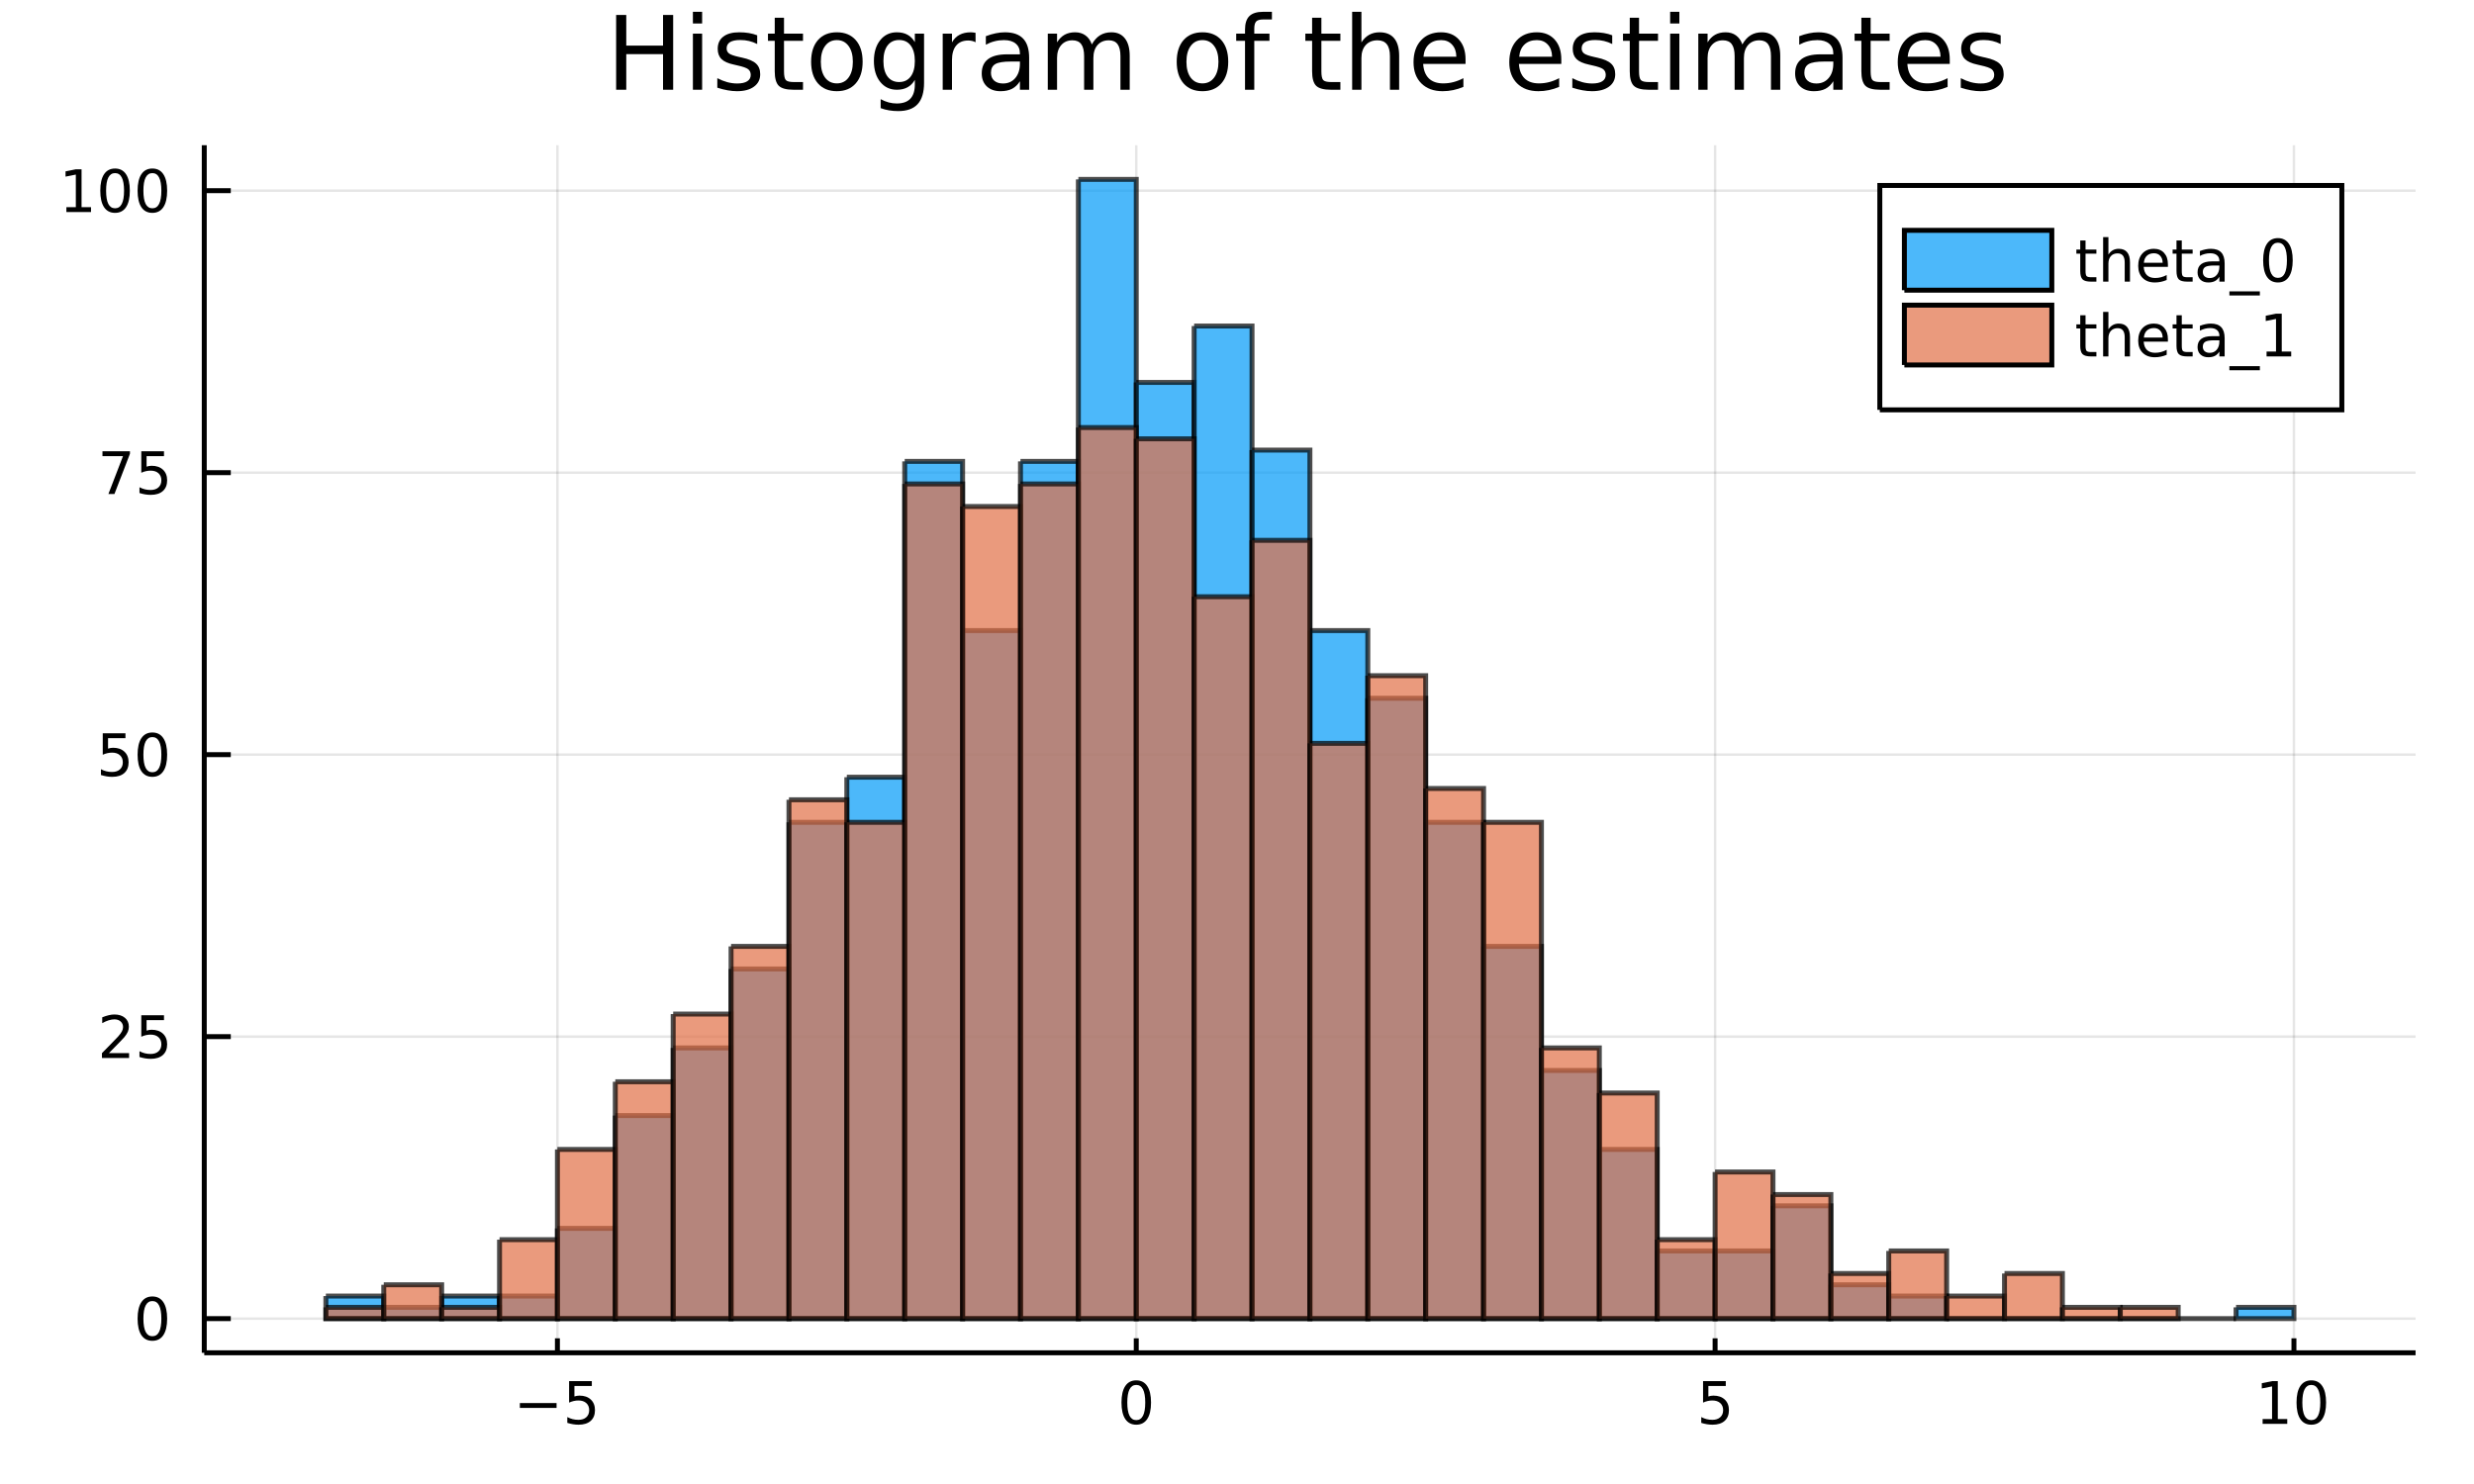 <?xml version="1.0" encoding="utf-8"?>
<svg xmlns="http://www.w3.org/2000/svg" xmlns:xlink="http://www.w3.org/1999/xlink" width="500" height="300" viewBox="0 0 2000 1200">
<rect x="0" y="0" width="2000" height="1200" fill="#333333" stroke="none"/>
<defs>
  <clipPath id="clip140">
    <rect x="0" y="0" width="2000" height="1200"/>
  </clipPath>
</defs>
<path clip-path="url(#clip140)" d="
M0 1200 L2000 1200 L2000 0 L0 0  Z
  " fill="#ffffff" fill-rule="evenodd" fill-opacity="1"/>
<defs>
  <clipPath id="clip141">
    <rect x="400" y="0" width="1401" height="1200"/>
  </clipPath>
</defs>
<path clip-path="url(#clip140)" d="
M165.121 1093.9 L1952.76 1093.9 L1952.76 117.424 L165.121 117.424  Z
  " fill="#ffffff" fill-rule="evenodd" fill-opacity="1"/>
<defs>
  <clipPath id="clip142">
    <rect x="165" y="117" width="1789" height="977"/>
  </clipPath>
</defs>
<polyline clip-path="url(#clip142)" style="stroke:#000000; stroke-width:2; stroke-opacity:0.1; fill:none" points="
  450.62,1093.9 450.62,117.424 
  "/>
<polyline clip-path="url(#clip142)" style="stroke:#000000; stroke-width:2; stroke-opacity:0.1; fill:none" points="
  918.557,1093.9 918.557,117.424 
  "/>
<polyline clip-path="url(#clip142)" style="stroke:#000000; stroke-width:2; stroke-opacity:0.1; fill:none" points="
  1386.5,1093.9 1386.5,117.424 
  "/>
<polyline clip-path="url(#clip142)" style="stroke:#000000; stroke-width:2; stroke-opacity:0.1; fill:none" points="
  1854.43,1093.9 1854.43,117.424 
  "/>
<polyline clip-path="url(#clip140)" style="stroke:#000000; stroke-width:4; stroke-opacity:1; fill:none" points="
  165.121,1093.9 1952.76,1093.9 
  "/>
<polyline clip-path="url(#clip140)" style="stroke:#000000; stroke-width:4; stroke-opacity:1; fill:none" points="
  450.62,1093.9 450.62,1082.19 
  "/>
<polyline clip-path="url(#clip140)" style="stroke:#000000; stroke-width:4; stroke-opacity:1; fill:none" points="
  918.557,1093.9 918.557,1082.19 
  "/>
<polyline clip-path="url(#clip140)" style="stroke:#000000; stroke-width:4; stroke-opacity:1; fill:none" points="
  1386.5,1093.9 1386.5,1082.19 
  "/>
<polyline clip-path="url(#clip140)" style="stroke:#000000; stroke-width:4; stroke-opacity:1; fill:none" points="
  1854.43,1093.9 1854.43,1082.19 
  "/>
<path clip-path="url(#clip140)" d="M 0 0 M420.261 1134.55 L449.937 1134.55 L449.937 1138.48 L420.261 1138.48 L420.261 1134.55 Z" fill="#000000" fill-rule="evenodd" fill-opacity="1" /><path clip-path="url(#clip140)" d="M 0 0 M460.075 1116.82 L478.432 1116.82 L478.432 1120.75 L464.358 1120.75 L464.358 1129.22 Q465.376 1128.88 466.395 1128.71 Q467.413 1128.53 468.432 1128.53 Q474.219 1128.53 477.599 1131.7 Q480.978 1134.87 480.978 1140.29 Q480.978 1145.87 477.506 1148.97 Q474.034 1152.05 467.714 1152.05 Q465.538 1152.05 463.27 1151.68 Q461.025 1151.31 458.617 1150.57 L458.617 1145.87 Q460.7 1147 462.923 1147.56 Q465.145 1148.11 467.622 1148.11 Q471.626 1148.11 473.964 1146.01 Q476.302 1143.9 476.302 1140.29 Q476.302 1136.68 473.964 1134.57 Q471.626 1132.46 467.622 1132.46 Q465.747 1132.46 463.872 1132.88 Q462.02 1133.3 460.075 1134.18 L460.075 1116.82 Z" fill="#000000" fill-rule="evenodd" fill-opacity="1" /><path clip-path="url(#clip140)" d="M 0 0 M918.557 1119.89 Q914.946 1119.89 913.117 1123.46 Q911.312 1127 911.312 1134.13 Q911.312 1141.24 913.117 1144.8 Q914.946 1148.34 918.557 1148.34 Q922.192 1148.34 923.997 1144.8 Q925.826 1141.24 925.826 1134.13 Q925.826 1127 923.997 1123.46 Q922.192 1119.89 918.557 1119.89 M918.557 1116.19 Q924.367 1116.19 927.423 1120.8 Q930.502 1125.38 930.502 1134.13 Q930.502 1142.86 927.423 1147.46 Q924.367 1152.05 918.557 1152.05 Q912.747 1152.05 909.668 1147.46 Q906.613 1142.86 906.613 1134.13 Q906.613 1125.38 909.668 1120.8 Q912.747 1116.19 918.557 1116.19 Z" fill="#000000" fill-rule="evenodd" fill-opacity="1" /><path clip-path="url(#clip140)" d="M 0 0 M1376.77 1116.82 L1395.13 1116.82 L1395.13 1120.75 L1381.06 1120.75 L1381.06 1129.22 Q1382.07 1128.88 1383.09 1128.71 Q1384.11 1128.53 1385.13 1128.53 Q1390.92 1128.53 1394.3 1131.7 Q1397.68 1134.87 1397.68 1140.29 Q1397.68 1145.87 1394.2 1148.97 Q1390.73 1152.05 1384.41 1152.05 Q1382.24 1152.05 1379.97 1151.68 Q1377.72 1151.31 1375.31 1150.57 L1375.31 1145.87 Q1377.4 1147 1379.62 1147.56 Q1381.84 1148.11 1384.32 1148.11 Q1388.32 1148.11 1390.66 1146.01 Q1393 1143.9 1393 1140.29 Q1393 1136.68 1390.66 1134.57 Q1388.32 1132.46 1384.32 1132.46 Q1382.44 1132.46 1380.57 1132.88 Q1378.72 1133.3 1376.77 1134.18 L1376.77 1116.82 Z" fill="#000000" fill-rule="evenodd" fill-opacity="1" /><path clip-path="url(#clip140)" d="M 0 0 M1829.12 1147.44 L1836.76 1147.44 L1836.76 1121.08 L1828.45 1122.74 L1828.45 1118.48 L1836.71 1116.82 L1841.39 1116.82 L1841.39 1147.44 L1849.03 1147.44 L1849.03 1151.38 L1829.12 1151.38 L1829.12 1147.44 Z" fill="#000000" fill-rule="evenodd" fill-opacity="1" /><path clip-path="url(#clip140)" d="M 0 0 M1868.47 1119.89 Q1864.86 1119.89 1863.03 1123.46 Q1861.23 1127 1861.23 1134.13 Q1861.23 1141.24 1863.03 1144.8 Q1864.86 1148.34 1868.47 1148.34 Q1872.11 1148.34 1873.91 1144.8 Q1875.74 1141.24 1875.74 1134.13 Q1875.74 1127 1873.91 1123.46 Q1872.11 1119.89 1868.47 1119.89 M1868.47 1116.19 Q1874.28 1116.19 1877.34 1120.8 Q1880.42 1125.38 1880.42 1134.13 Q1880.42 1142.86 1877.34 1147.46 Q1874.28 1152.05 1868.47 1152.05 Q1862.66 1152.05 1859.58 1147.46 Q1856.53 1142.86 1856.53 1134.13 Q1856.53 1125.38 1859.58 1120.8 Q1862.66 1116.19 1868.47 1116.19 Z" fill="#000000" fill-rule="evenodd" fill-opacity="1" /><polyline clip-path="url(#clip142)" style="stroke:#000000; stroke-width:2; stroke-opacity:0.1; fill:none" points="
  165.121,1066.27 1952.76,1066.27 
  "/>
<polyline clip-path="url(#clip142)" style="stroke:#000000; stroke-width:2; stroke-opacity:0.1; fill:none" points="
  165.121,838.246 1952.76,838.246 
  "/>
<polyline clip-path="url(#clip142)" style="stroke:#000000; stroke-width:2; stroke-opacity:0.1; fill:none" points="
  165.121,610.224 1952.76,610.224 
  "/>
<polyline clip-path="url(#clip142)" style="stroke:#000000; stroke-width:2; stroke-opacity:0.1; fill:none" points="
  165.121,382.203 1952.76,382.203 
  "/>
<polyline clip-path="url(#clip142)" style="stroke:#000000; stroke-width:2; stroke-opacity:0.1; fill:none" points="
  165.121,154.181 1952.76,154.181 
  "/>
<polyline clip-path="url(#clip140)" style="stroke:#000000; stroke-width:4; stroke-opacity:1; fill:none" points="
  165.121,1093.9 165.121,117.424 
  "/>
<polyline clip-path="url(#clip140)" style="stroke:#000000; stroke-width:4; stroke-opacity:1; fill:none" points="
  165.121,1066.27 186.573,1066.27 
  "/>
<polyline clip-path="url(#clip140)" style="stroke:#000000; stroke-width:4; stroke-opacity:1; fill:none" points="
  165.121,838.246 186.573,838.246 
  "/>
<polyline clip-path="url(#clip140)" style="stroke:#000000; stroke-width:4; stroke-opacity:1; fill:none" points="
  165.121,610.224 186.573,610.224 
  "/>
<polyline clip-path="url(#clip140)" style="stroke:#000000; stroke-width:4; stroke-opacity:1; fill:none" points="
  165.121,382.203 186.573,382.203 
  "/>
<polyline clip-path="url(#clip140)" style="stroke:#000000; stroke-width:4; stroke-opacity:1; fill:none" points="
  165.121,154.181 186.573,154.181 
  "/>
<path clip-path="url(#clip140)" d="M 0 0 M123.177 1052.07 Q119.566 1052.07 117.737 1055.63 Q115.932 1059.17 115.932 1066.3 Q115.932 1073.41 117.737 1076.97 Q119.566 1080.52 123.177 1080.52 Q126.811 1080.52 128.617 1076.97 Q130.445 1073.41 130.445 1066.3 Q130.445 1059.17 128.617 1055.63 Q126.811 1052.07 123.177 1052.07 M123.177 1048.36 Q128.987 1048.36 132.043 1052.97 Q135.121 1057.55 135.121 1066.3 Q135.121 1075.03 132.043 1079.64 Q128.987 1084.22 123.177 1084.22 Q117.367 1084.22 114.288 1079.64 Q111.233 1075.03 111.233 1066.3 Q111.233 1057.55 114.288 1052.97 Q117.367 1048.36 123.177 1048.36 Z" fill="#000000" fill-rule="evenodd" fill-opacity="1" /><path clip-path="url(#clip140)" d="M 0 0 M88.038 851.591 L104.358 851.591 L104.358 855.526 L82.413 855.526 L82.413 851.591 Q85.075 848.836 89.659 844.207 Q94.265 839.554 95.446 838.211 Q97.691 835.688 98.571 833.952 Q99.473 832.193 99.473 830.503 Q99.473 827.748 97.529 826.012 Q95.608 824.276 92.506 824.276 Q90.307 824.276 87.853 825.04 Q85.422 825.804 82.645 827.355 L82.645 822.633 Q85.469 821.498 87.922 820.92 Q90.376 820.341 92.413 820.341 Q97.784 820.341 100.978 823.026 Q104.172 825.711 104.172 830.202 Q104.172 832.332 103.362 834.253 Q102.575 836.151 100.469 838.744 Q99.89 839.415 96.788 842.633 Q93.686 845.827 88.038 851.591 Z" fill="#000000" fill-rule="evenodd" fill-opacity="1" /><path clip-path="url(#clip140)" d="M 0 0 M114.219 820.966 L132.575 820.966 L132.575 824.901 L118.501 824.901 L118.501 833.373 Q119.52 833.026 120.538 832.864 Q121.557 832.679 122.575 832.679 Q128.362 832.679 131.742 835.85 Q135.121 839.022 135.121 844.438 Q135.121 850.017 131.649 853.119 Q128.177 856.197 121.857 856.197 Q119.682 856.197 117.413 855.827 Q115.168 855.457 112.76 854.716 L112.76 850.017 Q114.844 851.151 117.066 851.707 Q119.288 852.262 121.765 852.262 Q125.77 852.262 128.107 850.156 Q130.445 848.049 130.445 844.438 Q130.445 840.827 128.107 838.721 Q125.77 836.614 121.765 836.614 Q119.89 836.614 118.015 837.031 Q116.163 837.447 114.219 838.327 L114.219 820.966 Z" fill="#000000" fill-rule="evenodd" fill-opacity="1" /><path clip-path="url(#clip140)" d="M 0 0 M83.061 592.944 L101.418 592.944 L101.418 596.88 L87.344 596.88 L87.344 605.352 Q88.362 605.005 89.381 604.843 Q90.399 604.657 91.418 604.657 Q97.205 604.657 100.584 607.829 Q103.964 611 103.964 616.417 Q103.964 621.995 100.492 625.097 Q97.02 628.176 90.7 628.176 Q88.524 628.176 86.256 627.805 Q84.01 627.435 81.603 626.694 L81.603 621.995 Q83.686 623.129 85.909 623.685 Q88.131 624.241 90.608 624.241 Q94.612 624.241 96.95 622.134 Q99.288 620.028 99.288 616.417 Q99.288 612.805 96.95 610.699 Q94.612 608.592 90.608 608.592 Q88.733 608.592 86.858 609.009 Q85.006 609.426 83.061 610.305 L83.061 592.944 Z" fill="#000000" fill-rule="evenodd" fill-opacity="1" /><path clip-path="url(#clip140)" d="M 0 0 M123.177 596.023 Q119.566 596.023 117.737 599.588 Q115.932 603.13 115.932 610.259 Q115.932 617.366 117.737 620.93 Q119.566 624.472 123.177 624.472 Q126.811 624.472 128.617 620.93 Q130.445 617.366 130.445 610.259 Q130.445 603.13 128.617 599.588 Q126.811 596.023 123.177 596.023 M123.177 592.319 Q128.987 592.319 132.043 596.926 Q135.121 601.509 135.121 610.259 Q135.121 618.986 132.043 623.592 Q128.987 628.176 123.177 628.176 Q117.367 628.176 114.288 623.592 Q111.233 618.986 111.233 610.259 Q111.233 601.509 114.288 596.926 Q117.367 592.319 123.177 592.319 Z" fill="#000000" fill-rule="evenodd" fill-opacity="1" /><path clip-path="url(#clip140)" d="M 0 0 M82.83 364.923 L105.052 364.923 L105.052 366.914 L92.506 399.483 L87.622 399.483 L99.427 368.858 L82.83 368.858 L82.83 364.923 Z" fill="#000000" fill-rule="evenodd" fill-opacity="1" /><path clip-path="url(#clip140)" d="M 0 0 M114.219 364.923 L132.575 364.923 L132.575 368.858 L118.501 368.858 L118.501 377.33 Q119.52 376.983 120.538 376.821 Q121.557 376.636 122.575 376.636 Q128.362 376.636 131.742 379.807 Q135.121 382.978 135.121 388.395 Q135.121 393.974 131.649 397.075 Q128.177 400.154 121.857 400.154 Q119.682 400.154 117.413 399.784 Q115.168 399.413 112.76 398.673 L112.76 393.974 Q114.844 395.108 117.066 395.663 Q119.288 396.219 121.765 396.219 Q125.77 396.219 128.107 394.112 Q130.445 392.006 130.445 388.395 Q130.445 384.784 128.107 382.677 Q125.77 380.571 121.765 380.571 Q119.89 380.571 118.015 380.988 Q116.163 381.404 114.219 382.284 L114.219 364.923 Z" fill="#000000" fill-rule="evenodd" fill-opacity="1" /><path clip-path="url(#clip140)" d="M 0 0 M53.663 167.526 L61.302 167.526 L61.302 141.16 L52.992 142.827 L52.992 138.568 L61.256 136.901 L65.932 136.901 L65.932 167.526 L73.571 167.526 L73.571 171.461 L53.663 171.461 L53.663 167.526 Z" fill="#000000" fill-rule="evenodd" fill-opacity="1" /><path clip-path="url(#clip140)" d="M 0 0 M93.015 139.98 Q89.404 139.98 87.575 143.545 Q85.77 147.086 85.77 154.216 Q85.77 161.322 87.575 164.887 Q89.404 168.429 93.015 168.429 Q96.649 168.429 98.455 164.887 Q100.284 161.322 100.284 154.216 Q100.284 147.086 98.455 143.545 Q96.649 139.98 93.015 139.98 M93.015 136.276 Q98.825 136.276 101.881 140.883 Q104.959 145.466 104.959 154.216 Q104.959 162.943 101.881 167.549 Q98.825 172.133 93.015 172.133 Q87.205 172.133 84.126 167.549 Q81.071 162.943 81.071 154.216 Q81.071 145.466 84.126 140.883 Q87.205 136.276 93.015 136.276 Z" fill="#000000" fill-rule="evenodd" fill-opacity="1" /><path clip-path="url(#clip140)" d="M 0 0 M123.177 139.98 Q119.566 139.98 117.737 143.545 Q115.932 147.086 115.932 154.216 Q115.932 161.322 117.737 164.887 Q119.566 168.429 123.177 168.429 Q126.811 168.429 128.617 164.887 Q130.445 161.322 130.445 154.216 Q130.445 147.086 128.617 143.545 Q126.811 139.98 123.177 139.98 M123.177 136.276 Q128.987 136.276 132.043 140.883 Q135.121 145.466 135.121 154.216 Q135.121 162.943 132.043 167.549 Q128.987 172.133 123.177 172.133 Q117.367 172.133 114.288 167.549 Q111.233 162.943 111.233 154.216 Q111.233 145.466 114.288 140.883 Q117.367 136.276 123.177 136.276 Z" fill="#000000" fill-rule="evenodd" fill-opacity="1" /><path clip-path="url(#clip140)" d="M 0 0 M498.091 12.096 L506.274 12.096 L506.274 36.888 L536.007 36.888 L536.007 12.096 L544.19 12.096 L544.19 72.576 L536.007 72.576 L536.007 43.774 L506.274 43.774 L506.274 72.576 L498.091 72.576 L498.091 12.096 Z" fill="#000000" fill-rule="evenodd" fill-opacity="1" /><path clip-path="url(#clip140)" d="M 0 0 M560.151 27.206 L567.604 27.206 L567.604 72.576 L560.151 72.576 L560.151 27.206 M560.151 9.544 L567.604 9.544 L567.604 18.983 L560.151 18.983 L560.151 9.544 Z" fill="#000000" fill-rule="evenodd" fill-opacity="1" /><path clip-path="url(#clip140)" d="M 0 0 M612.124 28.543 L612.124 35.591 Q608.964 33.971 605.561 33.161 Q602.159 32.35 598.513 32.35 Q592.963 32.35 590.168 34.052 Q587.413 35.753 587.413 39.156 Q587.413 41.749 589.398 43.248 Q591.383 44.706 597.379 46.043 L599.931 46.61 Q607.87 48.311 611.192 51.43 Q614.554 54.509 614.554 60.059 Q614.554 66.378 609.531 70.064 Q604.549 73.751 595.799 73.751 Q592.153 73.751 588.183 73.022 Q584.254 72.333 579.879 70.915 L579.879 63.218 Q584.011 65.365 588.021 66.459 Q592.031 67.512 595.961 67.512 Q601.227 67.512 604.063 65.73 Q606.898 63.907 606.898 60.626 Q606.898 57.588 604.832 55.967 Q602.807 54.347 595.88 52.848 L593.287 52.24 Q586.36 50.782 583.281 47.785 Q580.203 44.746 580.203 39.48 Q580.203 33.08 584.74 29.596 Q589.277 26.112 597.622 26.112 Q601.754 26.112 605.399 26.72 Q609.045 27.327 612.124 28.543 Z" fill="#000000" fill-rule="evenodd" fill-opacity="1" /><path clip-path="url(#clip140)" d="M 0 0 M633.796 14.324 L633.796 27.206 L649.149 27.206 L649.149 32.999 L633.796 32.999 L633.796 57.628 Q633.796 63.178 635.295 64.758 Q636.834 66.338 641.493 66.338 L649.149 66.338 L649.149 72.576 L641.493 72.576 Q632.865 72.576 629.583 69.376 Q626.302 66.135 626.302 57.628 L626.302 32.999 L620.833 32.999 L620.833 27.206 L626.302 27.206 L626.302 14.324 L633.796 14.324 Z" fill="#000000" fill-rule="evenodd" fill-opacity="1" /><path clip-path="url(#clip140)" d="M 0 0 M676.533 32.431 Q670.538 32.431 667.054 37.131 Q663.57 41.789 663.57 49.931 Q663.57 58.074 667.014 62.773 Q670.497 67.431 676.533 67.431 Q682.488 67.431 685.972 62.732 Q689.456 58.033 689.456 49.931 Q689.456 41.87 685.972 37.171 Q682.488 32.431 676.533 32.431 M676.533 26.112 Q686.255 26.112 691.805 32.431 Q697.355 38.751 697.355 49.931 Q697.355 61.071 691.805 67.431 Q686.255 73.751 676.533 73.751 Q666.771 73.751 661.221 67.431 Q655.712 61.071 655.712 49.931 Q655.712 38.751 661.221 32.431 Q666.771 26.112 676.533 26.112 Z" fill="#000000" fill-rule="evenodd" fill-opacity="1" /><path clip-path="url(#clip140)" d="M 0 0 M739.565 49.364 Q739.565 41.263 736.203 36.806 Q732.881 32.35 726.845 32.35 Q720.85 32.35 717.488 36.806 Q714.166 41.263 714.166 49.364 Q714.166 57.426 717.488 61.882 Q720.85 66.338 726.845 66.338 Q732.881 66.338 736.203 61.882 Q739.565 57.426 739.565 49.364 M747.019 66.945 Q747.019 78.531 741.874 84.162 Q736.73 89.833 726.116 89.833 Q722.187 89.833 718.703 89.225 Q715.219 88.658 711.938 87.443 L711.938 80.192 Q715.219 81.974 718.42 82.825 Q721.62 83.675 724.942 83.675 Q732.274 83.675 735.92 79.827 Q739.565 76.019 739.565 68.282 L739.565 64.596 Q737.256 68.606 733.651 70.591 Q730.046 72.576 725.023 72.576 Q716.678 72.576 711.574 66.216 Q706.469 59.856 706.469 49.364 Q706.469 38.832 711.574 32.472 Q716.678 26.112 725.023 26.112 Q730.046 26.112 733.651 28.097 Q737.256 30.082 739.565 34.092 L739.565 27.206 L747.019 27.206 L747.019 66.945 Z" fill="#000000" fill-rule="evenodd" fill-opacity="1" /><path clip-path="url(#clip140)" d="M 0 0 M788.662 34.173 Q787.407 33.444 785.908 33.12 Q784.449 32.756 782.667 32.756 Q776.348 32.756 772.945 36.888 Q769.583 40.979 769.583 48.676 L769.583 72.576 L762.088 72.576 L762.088 27.206 L769.583 27.206 L769.583 34.254 Q771.932 30.122 775.699 28.138 Q779.467 26.112 784.854 26.112 Q785.624 26.112 786.556 26.234 Q787.488 26.315 788.622 26.517 L788.662 34.173 Z" fill="#000000" fill-rule="evenodd" fill-opacity="1" /><path clip-path="url(#clip140)" d="M 0 0 M817.1 49.769 Q808.066 49.769 804.582 51.835 Q801.099 53.901 801.099 58.884 Q801.099 62.854 803.691 65.203 Q806.324 67.512 810.821 67.512 Q817.019 67.512 820.745 63.137 Q824.513 58.722 824.513 51.43 L824.513 49.769 L817.1 49.769 M831.966 46.691 L831.966 72.576 L824.513 72.576 L824.513 65.689 Q821.961 69.821 818.153 71.806 Q814.345 73.751 808.836 73.751 Q801.868 73.751 797.736 69.862 Q793.645 65.933 793.645 59.37 Q793.645 51.714 798.749 47.825 Q803.894 43.936 814.061 43.936 L824.513 43.936 L824.513 43.207 Q824.513 38.062 821.11 35.267 Q817.748 32.431 811.631 32.431 Q807.742 32.431 804.056 33.363 Q800.369 34.295 796.967 36.158 L796.967 29.272 Q801.058 27.692 804.906 26.922 Q808.755 26.112 812.401 26.112 Q822.244 26.112 827.105 31.216 Q831.966 36.32 831.966 46.691 Z" fill="#000000" fill-rule="evenodd" fill-opacity="1" /><path clip-path="url(#clip140)" d="M 0 0 M882.643 35.915 Q885.438 30.892 889.327 28.502 Q893.216 26.112 898.482 26.112 Q905.571 26.112 909.42 31.095 Q913.268 36.037 913.268 45.192 L913.268 72.576 L905.774 72.576 L905.774 45.435 Q905.774 38.913 903.465 35.753 Q901.156 32.594 896.416 32.594 Q890.624 32.594 887.261 36.442 Q883.899 40.29 883.899 46.934 L883.899 72.576 L876.405 72.576 L876.405 45.435 Q876.405 38.873 874.096 35.753 Q871.787 32.594 866.966 32.594 Q861.254 32.594 857.892 36.482 Q854.53 40.331 854.53 46.934 L854.53 72.576 L847.036 72.576 L847.036 27.206 L854.53 27.206 L854.53 34.254 Q857.082 30.082 860.647 28.097 Q864.212 26.112 869.113 26.112 Q874.055 26.112 877.499 28.624 Q880.982 31.135 882.643 35.915 Z" fill="#000000" fill-rule="evenodd" fill-opacity="1" /><path clip-path="url(#clip140)" d="M 0 0 M972.087 32.431 Q966.092 32.431 962.608 37.131 Q959.124 41.789 959.124 49.931 Q959.124 58.074 962.568 62.773 Q966.051 67.431 972.087 67.431 Q978.042 67.431 981.526 62.732 Q985.01 58.033 985.01 49.931 Q985.01 41.87 981.526 37.171 Q978.042 32.431 972.087 32.431 M972.087 26.112 Q981.809 26.112 987.359 32.431 Q992.909 38.751 992.909 49.931 Q992.909 61.071 987.359 67.431 Q981.809 73.751 972.087 73.751 Q962.325 73.751 956.775 67.431 Q951.266 61.071 951.266 49.931 Q951.266 38.751 956.775 32.431 Q962.325 26.112 972.087 26.112 Z" fill="#000000" fill-rule="evenodd" fill-opacity="1" /><path clip-path="url(#clip140)" d="M 0 0 M1028.23 9.544 L1028.23 15.742 L1021.1 15.742 Q1017.09 15.742 1015.51 17.362 Q1013.97 18.983 1013.97 23.195 L1013.97 27.206 L1026.25 27.206 L1026.25 32.999 L1013.97 32.999 L1013.97 72.576 L1006.48 72.576 L1006.48 32.999 L999.35 32.999 L999.35 27.206 L1006.48 27.206 L1006.48 24.046 Q1006.48 16.471 1010 13.028 Q1013.53 9.544 1021.18 9.544 L1028.23 9.544 Z" fill="#000000" fill-rule="evenodd" fill-opacity="1" /><path clip-path="url(#clip140)" d="M 0 0 M1068.22 14.324 L1068.22 27.206 L1083.57 27.206 L1083.57 32.999 L1068.22 32.999 L1068.22 57.628 Q1068.22 63.178 1069.71 64.758 Q1071.25 66.338 1075.91 66.338 L1083.57 66.338 L1083.57 72.576 L1075.91 72.576 Q1067.28 72.576 1064 69.376 Q1060.72 66.135 1060.72 57.628 L1060.72 32.999 L1055.25 32.999 L1055.25 27.206 L1060.72 27.206 L1060.72 14.324 L1068.22 14.324 Z" fill="#000000" fill-rule="evenodd" fill-opacity="1" /><path clip-path="url(#clip140)" d="M 0 0 M1131.09 45.192 L1131.09 72.576 L1123.63 72.576 L1123.63 45.435 Q1123.63 38.994 1121.12 35.794 Q1118.61 32.594 1113.59 32.594 Q1107.55 32.594 1104.07 36.442 Q1100.58 40.29 1100.58 46.934 L1100.58 72.576 L1093.09 72.576 L1093.09 9.544 L1100.58 9.544 L1100.58 34.254 Q1103.26 30.163 1106.86 28.138 Q1110.51 26.112 1115.25 26.112 Q1123.06 26.112 1127.07 30.973 Q1131.09 35.794 1131.09 45.192 Z" fill="#000000" fill-rule="evenodd" fill-opacity="1" /><path clip-path="url(#clip140)" d="M 0 0 M1184.76 48.028 L1184.76 51.673 L1150.49 51.673 Q1150.98 59.37 1155.11 63.421 Q1159.28 67.431 1166.69 67.431 Q1170.99 67.431 1175 66.378 Q1179.05 65.325 1183.02 63.218 L1183.02 70.267 Q1179.01 71.968 1174.79 72.86 Q1170.58 73.751 1166.25 73.751 Q1155.39 73.751 1149.03 67.431 Q1142.71 61.112 1142.71 50.337 Q1142.71 39.197 1148.71 32.675 Q1154.74 26.112 1164.95 26.112 Q1174.11 26.112 1179.41 32.026 Q1184.76 37.9 1184.76 48.028 M1177.31 45.84 Q1177.23 39.723 1173.86 36.077 Q1170.54 32.431 1165.03 32.431 Q1158.79 32.431 1155.03 35.956 Q1151.3 39.48 1150.73 45.88 L1177.31 45.84 Z" fill="#000000" fill-rule="evenodd" fill-opacity="1" /><path clip-path="url(#clip140)" d="M 0 0 M1262.17 48.028 L1262.17 51.673 L1227.9 51.673 Q1228.39 59.37 1232.52 63.421 Q1236.69 67.431 1244.11 67.431 Q1248.4 67.431 1252.41 66.378 Q1256.46 65.325 1260.43 63.218 L1260.43 70.267 Q1256.42 71.968 1252.21 72.86 Q1247.99 73.751 1243.66 73.751 Q1232.8 73.751 1226.44 67.431 Q1220.12 61.112 1220.12 50.337 Q1220.12 39.197 1226.12 32.675 Q1232.16 26.112 1242.36 26.112 Q1251.52 26.112 1256.83 32.026 Q1262.17 37.9 1262.17 48.028 M1254.72 45.84 Q1254.64 39.723 1251.28 36.077 Q1247.95 32.431 1242.44 32.431 Q1236.21 32.431 1232.44 35.956 Q1228.71 39.48 1228.14 45.88 L1254.72 45.84 Z" fill="#000000" fill-rule="evenodd" fill-opacity="1" /><path clip-path="url(#clip140)" d="M 0 0 M1303.33 28.543 L1303.33 35.591 Q1300.17 33.971 1296.77 33.161 Q1293.36 32.35 1289.72 32.35 Q1284.17 32.35 1281.37 34.052 Q1278.62 35.753 1278.62 39.156 Q1278.62 41.749 1280.6 43.248 Q1282.59 44.706 1288.58 46.043 L1291.14 46.61 Q1299.08 48.311 1302.4 51.43 Q1305.76 54.509 1305.76 60.059 Q1305.76 66.378 1300.74 70.064 Q1295.75 73.751 1287 73.751 Q1283.36 73.751 1279.39 73.022 Q1275.46 72.333 1271.08 70.915 L1271.08 63.218 Q1275.22 65.365 1279.23 66.459 Q1283.24 67.512 1287.17 67.512 Q1292.43 67.512 1295.27 65.73 Q1298.1 63.907 1298.1 60.626 Q1298.1 57.588 1296.04 55.967 Q1294.01 54.347 1287.09 52.848 L1284.49 52.24 Q1277.57 50.782 1274.49 47.785 Q1271.41 44.746 1271.41 39.48 Q1271.41 33.08 1275.95 29.596 Q1280.48 26.112 1288.83 26.112 Q1292.96 26.112 1296.61 26.72 Q1300.25 27.327 1303.33 28.543 Z" fill="#000000" fill-rule="evenodd" fill-opacity="1" /><path clip-path="url(#clip140)" d="M 0 0 M1325 14.324 L1325 27.206 L1340.35 27.206 L1340.35 32.999 L1325 32.999 L1325 57.628 Q1325 63.178 1326.5 64.758 Q1328.04 66.338 1332.7 66.338 L1340.35 66.338 L1340.35 72.576 L1332.7 72.576 Q1324.07 72.576 1320.79 69.376 Q1317.51 66.135 1317.51 57.628 L1317.51 32.999 L1312.04 32.999 L1312.04 27.206 L1317.51 27.206 L1317.51 14.324 L1325 14.324 Z" fill="#000000" fill-rule="evenodd" fill-opacity="1" /><path clip-path="url(#clip140)" d="M 0 0 M1350.16 27.206 L1357.61 27.206 L1357.61 72.576 L1350.16 72.576 L1350.16 27.206 M1350.16 9.544 L1357.61 9.544 L1357.61 18.983 L1350.16 18.983 L1350.16 9.544 Z" fill="#000000" fill-rule="evenodd" fill-opacity="1" /><path clip-path="url(#clip140)" d="M 0 0 M1408.53 35.915 Q1411.33 30.892 1415.22 28.502 Q1419.1 26.112 1424.37 26.112 Q1431.46 26.112 1435.31 31.095 Q1439.16 36.037 1439.16 45.192 L1439.16 72.576 L1431.66 72.576 L1431.66 45.435 Q1431.66 38.913 1429.35 35.753 Q1427.04 32.594 1422.3 32.594 Q1416.51 32.594 1413.15 36.442 Q1409.79 40.29 1409.79 46.934 L1409.79 72.576 L1402.29 72.576 L1402.29 45.435 Q1402.29 38.873 1399.98 35.753 Q1397.68 32.594 1392.85 32.594 Q1387.14 32.594 1383.78 36.482 Q1380.42 40.331 1380.42 46.934 L1380.42 72.576 L1372.92 72.576 L1372.92 27.206 L1380.42 27.206 L1380.42 34.254 Q1382.97 30.082 1386.54 28.097 Q1390.1 26.112 1395 26.112 Q1399.94 26.112 1403.39 28.624 Q1406.87 31.135 1408.53 35.915 Z" fill="#000000" fill-rule="evenodd" fill-opacity="1" /><path clip-path="url(#clip140)" d="M 0 0 M1474.64 49.769 Q1465.61 49.769 1462.13 51.835 Q1458.64 53.901 1458.64 58.884 Q1458.64 62.854 1461.23 65.203 Q1463.87 67.512 1468.36 67.512 Q1474.56 67.512 1478.29 63.137 Q1482.06 58.722 1482.06 51.43 L1482.06 49.769 L1474.64 49.769 M1489.51 46.691 L1489.51 72.576 L1482.06 72.576 L1482.06 65.689 Q1479.5 69.821 1475.7 71.806 Q1471.89 73.751 1466.38 73.751 Q1459.41 73.751 1455.28 69.862 Q1451.19 65.933 1451.19 59.37 Q1451.19 51.714 1456.29 47.825 Q1461.44 43.936 1471.6 43.936 L1482.06 43.936 L1482.06 43.207 Q1482.06 38.062 1478.65 35.267 Q1475.29 32.431 1469.17 32.431 Q1465.28 32.431 1461.6 33.363 Q1457.91 34.295 1454.51 36.158 L1454.51 29.272 Q1458.6 27.692 1462.45 26.922 Q1466.3 26.112 1469.94 26.112 Q1479.79 26.112 1484.65 31.216 Q1489.51 36.32 1489.51 46.691 Z" fill="#000000" fill-rule="evenodd" fill-opacity="1" /><path clip-path="url(#clip140)" d="M 0 0 M1512.23 14.324 L1512.23 27.206 L1527.59 27.206 L1527.59 32.999 L1512.23 32.999 L1512.23 57.628 Q1512.23 63.178 1513.73 64.758 Q1515.27 66.338 1519.93 66.338 L1527.59 66.338 L1527.59 72.576 L1519.93 72.576 Q1511.3 72.576 1508.02 69.376 Q1504.74 66.135 1504.74 57.628 L1504.74 32.999 L1499.27 32.999 L1499.27 27.206 L1504.74 27.206 L1504.74 14.324 L1512.23 14.324 Z" fill="#000000" fill-rule="evenodd" fill-opacity="1" /><path clip-path="url(#clip140)" d="M 0 0 M1576.2 48.028 L1576.2 51.673 L1541.93 51.673 Q1542.41 59.37 1546.55 63.421 Q1550.72 67.431 1558.13 67.431 Q1562.43 67.431 1566.44 66.378 Q1570.49 65.325 1574.46 63.218 L1574.46 70.267 Q1570.45 71.968 1566.23 72.86 Q1562.02 73.751 1557.69 73.751 Q1546.83 73.751 1540.47 67.431 Q1534.15 61.112 1534.15 50.337 Q1534.15 39.197 1540.15 32.675 Q1546.18 26.112 1556.39 26.112 Q1565.54 26.112 1570.85 32.026 Q1576.2 37.9 1576.2 48.028 M1568.74 45.84 Q1568.66 39.723 1565.3 36.077 Q1561.98 32.431 1556.47 32.431 Q1550.23 32.431 1546.46 35.956 Q1542.74 39.48 1542.17 45.88 L1568.74 45.84 Z" fill="#000000" fill-rule="evenodd" fill-opacity="1" /><path clip-path="url(#clip140)" d="M 0 0 M1617.36 28.543 L1617.36 35.591 Q1614.2 33.971 1610.79 33.161 Q1607.39 32.35 1603.74 32.35 Q1598.19 32.35 1595.4 34.052 Q1592.65 35.753 1592.65 39.156 Q1592.65 41.749 1594.63 43.248 Q1596.62 44.706 1602.61 46.043 L1605.16 46.61 Q1613.1 48.311 1616.42 51.43 Q1619.79 54.509 1619.79 60.059 Q1619.79 66.378 1614.76 70.064 Q1609.78 73.751 1601.03 73.751 Q1597.38 73.751 1593.41 73.022 Q1589.49 72.333 1585.11 70.915 L1585.11 63.218 Q1589.24 65.365 1593.25 66.459 Q1597.26 67.512 1601.19 67.512 Q1606.46 67.512 1609.29 65.73 Q1612.13 63.907 1612.13 60.626 Q1612.13 57.588 1610.06 55.967 Q1608.04 54.347 1601.11 52.848 L1598.52 52.24 Q1591.59 50.782 1588.51 47.785 Q1585.43 44.746 1585.43 39.48 Q1585.43 33.08 1589.97 29.596 Q1594.51 26.112 1602.85 26.112 Q1606.99 26.112 1610.63 26.72 Q1614.28 27.327 1617.36 28.543 Z" fill="#000000" fill-rule="evenodd" fill-opacity="1" /><path clip-path="url(#clip142)" d="
M263.444 1048.03 L263.444 1066.27 L310.238 1066.27 L310.238 1048.03 L263.444 1048.03 L263.444 1048.03  Z
  " fill="#009af9" fill-rule="evenodd" fill-opacity="0.7"/>
<polyline clip-path="url(#clip142)" style="stroke:#000000; stroke-width:4; stroke-opacity:0.7; fill:none" points="
  263.444,1048.03 263.444,1066.27 310.238,1066.27 310.238,1048.03 263.444,1048.03 
  "/>
<path clip-path="url(#clip142)" d="
M310.238 1057.15 L310.238 1066.27 L357.032 1066.27 L357.032 1057.15 L310.238 1057.15 L310.238 1057.15  Z
  " fill="#009af9" fill-rule="evenodd" fill-opacity="0.7"/>
<polyline clip-path="url(#clip142)" style="stroke:#000000; stroke-width:4; stroke-opacity:0.7; fill:none" points="
  310.238,1057.15 310.238,1066.27 357.032,1066.27 357.032,1057.15 310.238,1057.15 
  "/>
<path clip-path="url(#clip142)" d="
M357.032 1048.03 L357.032 1066.27 L403.826 1066.27 L403.826 1048.03 L357.032 1048.03 L357.032 1048.03  Z
  " fill="#009af9" fill-rule="evenodd" fill-opacity="0.7"/>
<polyline clip-path="url(#clip142)" style="stroke:#000000; stroke-width:4; stroke-opacity:0.7; fill:none" points="
  357.032,1048.03 357.032,1066.27 403.826,1066.27 403.826,1048.03 357.032,1048.03 
  "/>
<path clip-path="url(#clip142)" d="
M403.826 1048.03 L403.826 1066.27 L450.62 1066.27 L450.62 1048.03 L403.826 1048.03 L403.826 1048.03  Z
  " fill="#009af9" fill-rule="evenodd" fill-opacity="0.7"/>
<polyline clip-path="url(#clip142)" style="stroke:#000000; stroke-width:4; stroke-opacity:0.7; fill:none" points="
  403.826,1048.03 403.826,1066.27 450.62,1066.27 450.62,1048.03 403.826,1048.03 
  "/>
<path clip-path="url(#clip142)" d="
M450.62 993.301 L450.62 1066.27 L497.413 1066.27 L497.413 993.301 L450.62 993.301 L450.62 993.301  Z
  " fill="#009af9" fill-rule="evenodd" fill-opacity="0.7"/>
<polyline clip-path="url(#clip142)" style="stroke:#000000; stroke-width:4; stroke-opacity:0.7; fill:none" points="
  450.62,993.301 450.62,1066.27 497.413,1066.27 497.413,993.301 450.62,993.301 
  "/>
<path clip-path="url(#clip142)" d="
M497.413 902.092 L497.413 1066.27 L544.207 1066.27 L544.207 902.092 L497.413 902.092 L497.413 902.092  Z
  " fill="#009af9" fill-rule="evenodd" fill-opacity="0.7"/>
<polyline clip-path="url(#clip142)" style="stroke:#000000; stroke-width:4; stroke-opacity:0.7; fill:none" points="
  497.413,902.092 497.413,1066.27 544.207,1066.27 544.207,902.092 497.413,902.092 
  "/>
<path clip-path="url(#clip142)" d="
M544.207 847.367 L544.207 1066.27 L591.001 1066.27 L591.001 847.367 L544.207 847.367 L544.207 847.367  Z
  " fill="#009af9" fill-rule="evenodd" fill-opacity="0.7"/>
<polyline clip-path="url(#clip142)" style="stroke:#000000; stroke-width:4; stroke-opacity:0.7; fill:none" points="
  544.207,847.367 544.207,1066.27 591.001,1066.27 591.001,847.367 544.207,847.367 
  "/>
<path clip-path="url(#clip142)" d="
M591.001 783.521 L591.001 1066.27 L637.795 1066.27 L637.795 783.521 L591.001 783.521 L591.001 783.521  Z
  " fill="#009af9" fill-rule="evenodd" fill-opacity="0.7"/>
<polyline clip-path="url(#clip142)" style="stroke:#000000; stroke-width:4; stroke-opacity:0.7; fill:none" points="
  591.001,783.521 591.001,1066.27 637.795,1066.27 637.795,783.521 591.001,783.521 
  "/>
<path clip-path="url(#clip142)" d="
M637.795 664.95 L637.795 1066.27 L684.588 1066.27 L684.588 664.95 L637.795 664.95 L637.795 664.95  Z
  " fill="#009af9" fill-rule="evenodd" fill-opacity="0.7"/>
<polyline clip-path="url(#clip142)" style="stroke:#000000; stroke-width:4; stroke-opacity:0.7; fill:none" points="
  637.795,664.95 637.795,1066.27 684.588,1066.27 684.588,664.95 637.795,664.95 
  "/>
<path clip-path="url(#clip142)" d="
M684.588 628.466 L684.588 1066.27 L731.382 1066.27 L731.382 628.466 L684.588 628.466 L684.588 628.466  Z
  " fill="#009af9" fill-rule="evenodd" fill-opacity="0.7"/>
<polyline clip-path="url(#clip142)" style="stroke:#000000; stroke-width:4; stroke-opacity:0.7; fill:none" points="
  684.588,628.466 684.588,1066.27 731.382,1066.27 731.382,628.466 684.588,628.466 
  "/>
<path clip-path="url(#clip142)" d="
M731.382 373.082 L731.382 1066.27 L778.176 1066.27 L778.176 373.082 L731.382 373.082 L731.382 373.082  Z
  " fill="#009af9" fill-rule="evenodd" fill-opacity="0.7"/>
<polyline clip-path="url(#clip142)" style="stroke:#000000; stroke-width:4; stroke-opacity:0.7; fill:none" points="
  731.382,373.082 731.382,1066.27 778.176,1066.27 778.176,373.082 731.382,373.082 
  "/>
<path clip-path="url(#clip142)" d="
M778.176 509.895 L778.176 1066.27 L824.97 1066.27 L824.97 509.895 L778.176 509.895 L778.176 509.895  Z
  " fill="#009af9" fill-rule="evenodd" fill-opacity="0.7"/>
<polyline clip-path="url(#clip142)" style="stroke:#000000; stroke-width:4; stroke-opacity:0.7; fill:none" points="
  778.176,509.895 778.176,1066.27 824.97,1066.27 824.97,509.895 778.176,509.895 
  "/>
<path clip-path="url(#clip142)" d="
M824.97 373.082 L824.97 1066.27 L871.764 1066.27 L871.764 373.082 L824.97 373.082 L824.97 373.082  Z
  " fill="#009af9" fill-rule="evenodd" fill-opacity="0.7"/>
<polyline clip-path="url(#clip142)" style="stroke:#000000; stroke-width:4; stroke-opacity:0.7; fill:none" points="
  824.97,373.082 824.97,1066.27 871.764,1066.27 871.764,373.082 824.97,373.082 
  "/>
<path clip-path="url(#clip142)" d="
M871.764 145.06 L871.764 1066.27 L918.557 1066.27 L918.557 145.06 L871.764 145.06 L871.764 145.06  Z
  " fill="#009af9" fill-rule="evenodd" fill-opacity="0.7"/>
<polyline clip-path="url(#clip142)" style="stroke:#000000; stroke-width:4; stroke-opacity:0.7; fill:none" points="
  871.764,145.06 871.764,1066.27 918.557,1066.27 918.557,145.06 871.764,145.06 
  "/>
<path clip-path="url(#clip142)" d="
M918.557 309.236 L918.557 1066.27 L965.351 1066.27 L965.351 309.236 L918.557 309.236 L918.557 309.236  Z
  " fill="#009af9" fill-rule="evenodd" fill-opacity="0.7"/>
<polyline clip-path="url(#clip142)" style="stroke:#000000; stroke-width:4; stroke-opacity:0.7; fill:none" points="
  918.557,309.236 918.557,1066.27 965.351,1066.27 965.351,309.236 918.557,309.236 
  "/>
<path clip-path="url(#clip142)" d="
M965.351 263.632 L965.351 1066.27 L1012.14 1066.27 L1012.14 263.632 L965.351 263.632 L965.351 263.632  Z
  " fill="#009af9" fill-rule="evenodd" fill-opacity="0.7"/>
<polyline clip-path="url(#clip142)" style="stroke:#000000; stroke-width:4; stroke-opacity:0.7; fill:none" points="
  965.351,263.632 965.351,1066.27 1012.14,1066.27 1012.14,263.632 965.351,263.632 
  "/>
<path clip-path="url(#clip142)" d="
M1012.14 363.961 L1012.14 1066.27 L1058.94 1066.27 L1058.94 363.961 L1012.14 363.961 L1012.14 363.961  Z
  " fill="#009af9" fill-rule="evenodd" fill-opacity="0.7"/>
<polyline clip-path="url(#clip142)" style="stroke:#000000; stroke-width:4; stroke-opacity:0.7; fill:none" points="
  1012.14,363.961 1012.14,1066.27 1058.94,1066.27 1058.94,363.961 1012.14,363.961 
  "/>
<path clip-path="url(#clip142)" d="
M1058.94 509.895 L1058.94 1066.27 L1105.73 1066.27 L1105.73 509.895 L1058.94 509.895 L1058.94 509.895  Z
  " fill="#009af9" fill-rule="evenodd" fill-opacity="0.7"/>
<polyline clip-path="url(#clip142)" style="stroke:#000000; stroke-width:4; stroke-opacity:0.7; fill:none" points="
  1058.94,509.895 1058.94,1066.27 1105.73,1066.27 1105.73,509.895 1058.94,509.895 
  "/>
<path clip-path="url(#clip142)" d="
M1105.73 564.62 L1105.73 1066.27 L1152.53 1066.27 L1152.53 564.62 L1105.73 564.62 L1105.73 564.62  Z
  " fill="#009af9" fill-rule="evenodd" fill-opacity="0.7"/>
<polyline clip-path="url(#clip142)" style="stroke:#000000; stroke-width:4; stroke-opacity:0.7; fill:none" points="
  1105.73,564.62 1105.73,1066.27 1152.53,1066.27 1152.53,564.62 1105.73,564.62 
  "/>
<path clip-path="url(#clip142)" d="
M1152.53 664.95 L1152.53 1066.27 L1199.32 1066.27 L1199.32 664.95 L1152.53 664.95 L1152.53 664.95  Z
  " fill="#009af9" fill-rule="evenodd" fill-opacity="0.7"/>
<polyline clip-path="url(#clip142)" style="stroke:#000000; stroke-width:4; stroke-opacity:0.7; fill:none" points="
  1152.53,664.95 1152.53,1066.27 1199.32,1066.27 1199.32,664.95 1152.53,664.95 
  "/>
<path clip-path="url(#clip142)" d="
M1199.32 765.279 L1199.32 1066.27 L1246.11 1066.27 L1246.11 765.279 L1199.32 765.279 L1199.32 765.279  Z
  " fill="#009af9" fill-rule="evenodd" fill-opacity="0.7"/>
<polyline clip-path="url(#clip142)" style="stroke:#000000; stroke-width:4; stroke-opacity:0.7; fill:none" points="
  1199.32,765.279 1199.32,1066.27 1246.11,1066.27 1246.11,765.279 1199.32,765.279 
  "/>
<path clip-path="url(#clip142)" d="
M1246.11 865.609 L1246.11 1066.27 L1292.91 1066.27 L1292.91 865.609 L1246.11 865.609 L1246.11 865.609  Z
  " fill="#009af9" fill-rule="evenodd" fill-opacity="0.7"/>
<polyline clip-path="url(#clip142)" style="stroke:#000000; stroke-width:4; stroke-opacity:0.7; fill:none" points="
  1246.11,865.609 1246.11,1066.27 1292.91,1066.27 1292.91,865.609 1246.11,865.609 
  "/>
<path clip-path="url(#clip142)" d="
M1292.91 929.455 L1292.91 1066.27 L1339.7 1066.27 L1339.7 929.455 L1292.91 929.455 L1292.91 929.455  Z
  " fill="#009af9" fill-rule="evenodd" fill-opacity="0.7"/>
<polyline clip-path="url(#clip142)" style="stroke:#000000; stroke-width:4; stroke-opacity:0.7; fill:none" points="
  1292.91,929.455 1292.91,1066.27 1339.7,1066.27 1339.7,929.455 1292.91,929.455 
  "/>
<path clip-path="url(#clip142)" d="
M1339.7 1011.54 L1339.7 1066.27 L1386.5 1066.27 L1386.5 1011.54 L1339.7 1011.54 L1339.7 1011.54  Z
  " fill="#009af9" fill-rule="evenodd" fill-opacity="0.7"/>
<polyline clip-path="url(#clip142)" style="stroke:#000000; stroke-width:4; stroke-opacity:0.7; fill:none" points="
  1339.7,1011.54 1339.7,1066.27 1386.5,1066.27 1386.5,1011.54 1339.7,1011.54 
  "/>
<path clip-path="url(#clip142)" d="
M1386.5 1011.54 L1386.5 1066.27 L1433.29 1066.27 L1433.29 1011.54 L1386.5 1011.54 L1386.5 1011.54  Z
  " fill="#009af9" fill-rule="evenodd" fill-opacity="0.7"/>
<polyline clip-path="url(#clip142)" style="stroke:#000000; stroke-width:4; stroke-opacity:0.7; fill:none" points="
  1386.5,1011.54 1386.5,1066.27 1433.29,1066.27 1433.29,1011.54 1386.5,1011.54 
  "/>
<path clip-path="url(#clip142)" d="
M1433.29 975.059 L1433.29 1066.27 L1480.08 1066.27 L1480.08 975.059 L1433.29 975.059 L1433.29 975.059  Z
  " fill="#009af9" fill-rule="evenodd" fill-opacity="0.7"/>
<polyline clip-path="url(#clip142)" style="stroke:#000000; stroke-width:4; stroke-opacity:0.7; fill:none" points="
  1433.29,975.059 1433.29,1066.27 1480.08,1066.27 1480.08,975.059 1433.29,975.059 
  "/>
<path clip-path="url(#clip142)" d="
M1480.08 1038.91 L1480.08 1066.27 L1526.88 1066.27 L1526.88 1038.91 L1480.08 1038.91 L1480.08 1038.91  Z
  " fill="#009af9" fill-rule="evenodd" fill-opacity="0.7"/>
<polyline clip-path="url(#clip142)" style="stroke:#000000; stroke-width:4; stroke-opacity:0.7; fill:none" points="
  1480.08,1038.91 1480.08,1066.27 1526.88,1066.27 1526.88,1038.91 1480.08,1038.91 
  "/>
<path clip-path="url(#clip142)" d="
M1526.88 1048.03 L1526.88 1066.27 L1573.67 1066.27 L1573.67 1048.03 L1526.88 1048.03 L1526.88 1048.03  Z
  " fill="#009af9" fill-rule="evenodd" fill-opacity="0.7"/>
<polyline clip-path="url(#clip142)" style="stroke:#000000; stroke-width:4; stroke-opacity:0.7; fill:none" points="
  1526.88,1048.03 1526.88,1066.27 1573.67,1066.27 1573.67,1048.03 1526.88,1048.03 
  "/>
<path clip-path="url(#clip142)" d="
M1573.67 1066.27 L1573.67 1066.27 L1620.46 1066.27 L1620.46 1066.27 L1573.67 1066.27 L1573.67 1066.27  Z
  " fill="#009af9" fill-rule="evenodd" fill-opacity="0.7"/>
<polyline clip-path="url(#clip142)" style="stroke:#000000; stroke-width:4; stroke-opacity:0.7; fill:none" points="
  1573.67,1066.27 1573.67,1066.27 1620.46,1066.27 1573.67,1066.27 
  "/>
<path clip-path="url(#clip142)" d="
M1620.46 1066.27 L1620.46 1066.27 L1667.26 1066.27 L1667.26 1066.27 L1620.46 1066.27 L1620.46 1066.27  Z
  " fill="#009af9" fill-rule="evenodd" fill-opacity="0.7"/>
<polyline clip-path="url(#clip142)" style="stroke:#000000; stroke-width:4; stroke-opacity:0.7; fill:none" points="
  1620.46,1066.27 1620.46,1066.27 1667.26,1066.27 1620.46,1066.27 
  "/>
<path clip-path="url(#clip142)" d="
M1667.26 1066.27 L1667.26 1066.27 L1714.05 1066.27 L1714.05 1066.27 L1667.26 1066.27 L1667.26 1066.27  Z
  " fill="#009af9" fill-rule="evenodd" fill-opacity="0.7"/>
<polyline clip-path="url(#clip142)" style="stroke:#000000; stroke-width:4; stroke-opacity:0.7; fill:none" points="
  1667.26,1066.27 1667.26,1066.27 1714.05,1066.27 1667.26,1066.27 
  "/>
<path clip-path="url(#clip142)" d="
M1714.05 1066.27 L1714.05 1066.27 L1760.85 1066.27 L1760.85 1066.27 L1714.05 1066.27 L1714.05 1066.27  Z
  " fill="#009af9" fill-rule="evenodd" fill-opacity="0.7"/>
<polyline clip-path="url(#clip142)" style="stroke:#000000; stroke-width:4; stroke-opacity:0.7; fill:none" points="
  1714.05,1066.27 1714.05,1066.27 1760.85,1066.27 1714.05,1066.27 
  "/>
<path clip-path="url(#clip142)" d="
M1760.85 1066.27 L1760.85 1066.27 L1807.64 1066.27 L1807.64 1066.27 L1760.85 1066.27 L1760.85 1066.27  Z
  " fill="#009af9" fill-rule="evenodd" fill-opacity="0.7"/>
<polyline clip-path="url(#clip142)" style="stroke:#000000; stroke-width:4; stroke-opacity:0.7; fill:none" points="
  1760.85,1066.27 1760.85,1066.27 1807.64,1066.27 1760.85,1066.27 
  "/>
<path clip-path="url(#clip142)" d="
M1807.64 1057.15 L1807.64 1066.27 L1854.43 1066.27 L1854.43 1057.15 L1807.64 1057.15 L1807.64 1057.15  Z
  " fill="#009af9" fill-rule="evenodd" fill-opacity="0.7"/>
<polyline clip-path="url(#clip142)" style="stroke:#000000; stroke-width:4; stroke-opacity:0.7; fill:none" points="
  1807.64,1057.15 1807.64,1066.27 1854.43,1066.27 1854.43,1057.15 1807.64,1057.15 
  "/>
<path clip-path="url(#clip142)" d="
M263.444 1057.15 L263.444 1066.27 L310.238 1066.27 L310.238 1057.15 L263.444 1057.15 L263.444 1057.15  Z
  " fill="#e26f46" fill-rule="evenodd" fill-opacity="0.7"/>
<polyline clip-path="url(#clip142)" style="stroke:#000000; stroke-width:4; stroke-opacity:0.7; fill:none" points="
  263.444,1057.15 263.444,1066.27 310.238,1066.27 310.238,1057.15 263.444,1057.15 
  "/>
<path clip-path="url(#clip142)" d="
M310.238 1038.91 L310.238 1066.27 L357.032 1066.27 L357.032 1038.91 L310.238 1038.91 L310.238 1038.91  Z
  " fill="#e26f46" fill-rule="evenodd" fill-opacity="0.7"/>
<polyline clip-path="url(#clip142)" style="stroke:#000000; stroke-width:4; stroke-opacity:0.7; fill:none" points="
  310.238,1038.91 310.238,1066.27 357.032,1066.27 357.032,1038.91 310.238,1038.91 
  "/>
<path clip-path="url(#clip142)" d="
M357.032 1057.15 L357.032 1066.27 L403.826 1066.27 L403.826 1057.15 L357.032 1057.15 L357.032 1057.15  Z
  " fill="#e26f46" fill-rule="evenodd" fill-opacity="0.7"/>
<polyline clip-path="url(#clip142)" style="stroke:#000000; stroke-width:4; stroke-opacity:0.7; fill:none" points="
  357.032,1057.15 357.032,1066.27 403.826,1066.27 403.826,1057.15 357.032,1057.15 
  "/>
<path clip-path="url(#clip142)" d="
M403.826 1002.42 L403.826 1066.27 L450.62 1066.27 L450.62 1002.42 L403.826 1002.42 L403.826 1002.42  Z
  " fill="#e26f46" fill-rule="evenodd" fill-opacity="0.7"/>
<polyline clip-path="url(#clip142)" style="stroke:#000000; stroke-width:4; stroke-opacity:0.7; fill:none" points="
  403.826,1002.42 403.826,1066.27 450.62,1066.27 450.62,1002.42 403.826,1002.42 
  "/>
<path clip-path="url(#clip142)" d="
M450.62 929.455 L450.62 1066.27 L497.413 1066.27 L497.413 929.455 L450.62 929.455 L450.62 929.455  Z
  " fill="#e26f46" fill-rule="evenodd" fill-opacity="0.7"/>
<polyline clip-path="url(#clip142)" style="stroke:#000000; stroke-width:4; stroke-opacity:0.7; fill:none" points="
  450.62,929.455 450.62,1066.27 497.413,1066.27 497.413,929.455 450.62,929.455 
  "/>
<path clip-path="url(#clip142)" d="
M497.413 874.73 L497.413 1066.27 L544.207 1066.27 L544.207 874.73 L497.413 874.73 L497.413 874.73  Z
  " fill="#e26f46" fill-rule="evenodd" fill-opacity="0.7"/>
<polyline clip-path="url(#clip142)" style="stroke:#000000; stroke-width:4; stroke-opacity:0.7; fill:none" points="
  497.413,874.73 497.413,1066.27 544.207,1066.27 544.207,874.73 497.413,874.73 
  "/>
<path clip-path="url(#clip142)" d="
M544.207 820.004 L544.207 1066.27 L591.001 1066.27 L591.001 820.004 L544.207 820.004 L544.207 820.004  Z
  " fill="#e26f46" fill-rule="evenodd" fill-opacity="0.7"/>
<polyline clip-path="url(#clip142)" style="stroke:#000000; stroke-width:4; stroke-opacity:0.7; fill:none" points="
  544.207,820.004 544.207,1066.27 591.001,1066.27 591.001,820.004 544.207,820.004 
  "/>
<path clip-path="url(#clip142)" d="
M591.001 765.279 L591.001 1066.27 L637.795 1066.27 L637.795 765.279 L591.001 765.279 L591.001 765.279  Z
  " fill="#e26f46" fill-rule="evenodd" fill-opacity="0.7"/>
<polyline clip-path="url(#clip142)" style="stroke:#000000; stroke-width:4; stroke-opacity:0.7; fill:none" points="
  591.001,765.279 591.001,1066.27 637.795,1066.27 637.795,765.279 591.001,765.279 
  "/>
<path clip-path="url(#clip142)" d="
M637.795 646.708 L637.795 1066.27 L684.588 1066.27 L684.588 646.708 L637.795 646.708 L637.795 646.708  Z
  " fill="#e26f46" fill-rule="evenodd" fill-opacity="0.7"/>
<polyline clip-path="url(#clip142)" style="stroke:#000000; stroke-width:4; stroke-opacity:0.7; fill:none" points="
  637.795,646.708 637.795,1066.27 684.588,1066.27 684.588,646.708 637.795,646.708 
  "/>
<path clip-path="url(#clip142)" d="
M684.588 664.95 L684.588 1066.27 L731.382 1066.27 L731.382 664.95 L684.588 664.95 L684.588 664.95  Z
  " fill="#e26f46" fill-rule="evenodd" fill-opacity="0.7"/>
<polyline clip-path="url(#clip142)" style="stroke:#000000; stroke-width:4; stroke-opacity:0.7; fill:none" points="
  684.588,664.95 684.588,1066.27 731.382,1066.27 731.382,664.95 684.588,664.95 
  "/>
<path clip-path="url(#clip142)" d="
M731.382 391.324 L731.382 1066.27 L778.176 1066.27 L778.176 391.324 L731.382 391.324 L731.382 391.324  Z
  " fill="#e26f46" fill-rule="evenodd" fill-opacity="0.7"/>
<polyline clip-path="url(#clip142)" style="stroke:#000000; stroke-width:4; stroke-opacity:0.7; fill:none" points="
  731.382,391.324 731.382,1066.27 778.176,1066.27 778.176,391.324 731.382,391.324 
  "/>
<path clip-path="url(#clip142)" d="
M778.176 409.565 L778.176 1066.27 L824.97 1066.27 L824.97 409.565 L778.176 409.565 L778.176 409.565  Z
  " fill="#e26f46" fill-rule="evenodd" fill-opacity="0.7"/>
<polyline clip-path="url(#clip142)" style="stroke:#000000; stroke-width:4; stroke-opacity:0.7; fill:none" points="
  778.176,409.565 778.176,1066.27 824.97,1066.27 824.97,409.565 778.176,409.565 
  "/>
<path clip-path="url(#clip142)" d="
M824.97 391.324 L824.97 1066.27 L871.764 1066.27 L871.764 391.324 L824.97 391.324 L824.97 391.324  Z
  " fill="#e26f46" fill-rule="evenodd" fill-opacity="0.7"/>
<polyline clip-path="url(#clip142)" style="stroke:#000000; stroke-width:4; stroke-opacity:0.7; fill:none" points="
  824.97,391.324 824.97,1066.27 871.764,1066.27 871.764,391.324 824.97,391.324 
  "/>
<path clip-path="url(#clip142)" d="
M871.764 345.719 L871.764 1066.27 L918.557 1066.27 L918.557 345.719 L871.764 345.719 L871.764 345.719  Z
  " fill="#e26f46" fill-rule="evenodd" fill-opacity="0.7"/>
<polyline clip-path="url(#clip142)" style="stroke:#000000; stroke-width:4; stroke-opacity:0.7; fill:none" points="
  871.764,345.719 871.764,1066.27 918.557,1066.27 918.557,345.719 871.764,345.719 
  "/>
<path clip-path="url(#clip142)" d="
M918.557 354.84 L918.557 1066.27 L965.351 1066.27 L965.351 354.84 L918.557 354.84 L918.557 354.84  Z
  " fill="#e26f46" fill-rule="evenodd" fill-opacity="0.7"/>
<polyline clip-path="url(#clip142)" style="stroke:#000000; stroke-width:4; stroke-opacity:0.7; fill:none" points="
  918.557,354.84 918.557,1066.27 965.351,1066.27 965.351,354.84 918.557,354.84 
  "/>
<path clip-path="url(#clip142)" d="
M965.351 482.532 L965.351 1066.27 L1012.14 1066.27 L1012.14 482.532 L965.351 482.532 L965.351 482.532  Z
  " fill="#e26f46" fill-rule="evenodd" fill-opacity="0.7"/>
<polyline clip-path="url(#clip142)" style="stroke:#000000; stroke-width:4; stroke-opacity:0.7; fill:none" points="
  965.351,482.532 965.351,1066.27 1012.14,1066.27 1012.14,482.532 965.351,482.532 
  "/>
<path clip-path="url(#clip142)" d="
M1012.14 436.928 L1012.14 1066.27 L1058.94 1066.27 L1058.94 436.928 L1012.14 436.928 L1012.14 436.928  Z
  " fill="#e26f46" fill-rule="evenodd" fill-opacity="0.7"/>
<polyline clip-path="url(#clip142)" style="stroke:#000000; stroke-width:4; stroke-opacity:0.7; fill:none" points="
  1012.14,436.928 1012.14,1066.27 1058.94,1066.27 1058.94,436.928 1012.14,436.928 
  "/>
<path clip-path="url(#clip142)" d="
M1058.94 601.104 L1058.94 1066.27 L1105.73 1066.27 L1105.73 601.104 L1058.94 601.104 L1058.94 601.104  Z
  " fill="#e26f46" fill-rule="evenodd" fill-opacity="0.7"/>
<polyline clip-path="url(#clip142)" style="stroke:#000000; stroke-width:4; stroke-opacity:0.7; fill:none" points="
  1058.94,601.104 1058.94,1066.27 1105.73,1066.27 1105.73,601.104 1058.94,601.104 
  "/>
<path clip-path="url(#clip142)" d="
M1105.73 546.378 L1105.73 1066.27 L1152.53 1066.27 L1152.53 546.378 L1105.73 546.378 L1105.73 546.378  Z
  " fill="#e26f46" fill-rule="evenodd" fill-opacity="0.7"/>
<polyline clip-path="url(#clip142)" style="stroke:#000000; stroke-width:4; stroke-opacity:0.7; fill:none" points="
  1105.73,546.378 1105.73,1066.27 1152.53,1066.27 1152.53,546.378 1105.73,546.378 
  "/>
<path clip-path="url(#clip142)" d="
M1152.53 637.587 L1152.53 1066.27 L1199.32 1066.27 L1199.32 637.587 L1152.53 637.587 L1152.53 637.587  Z
  " fill="#e26f46" fill-rule="evenodd" fill-opacity="0.7"/>
<polyline clip-path="url(#clip142)" style="stroke:#000000; stroke-width:4; stroke-opacity:0.7; fill:none" points="
  1152.53,637.587 1152.53,1066.27 1199.32,1066.27 1199.32,637.587 1152.53,637.587 
  "/>
<path clip-path="url(#clip142)" d="
M1199.32 664.95 L1199.32 1066.27 L1246.11 1066.27 L1246.11 664.95 L1199.32 664.95 L1199.32 664.95  Z
  " fill="#e26f46" fill-rule="evenodd" fill-opacity="0.7"/>
<polyline clip-path="url(#clip142)" style="stroke:#000000; stroke-width:4; stroke-opacity:0.7; fill:none" points="
  1199.32,664.95 1199.32,1066.27 1246.11,1066.27 1246.11,664.95 1199.32,664.95 
  "/>
<path clip-path="url(#clip142)" d="
M1246.11 847.367 L1246.11 1066.27 L1292.91 1066.27 L1292.91 847.367 L1246.11 847.367 L1246.11 847.367  Z
  " fill="#e26f46" fill-rule="evenodd" fill-opacity="0.7"/>
<polyline clip-path="url(#clip142)" style="stroke:#000000; stroke-width:4; stroke-opacity:0.7; fill:none" points="
  1246.11,847.367 1246.11,1066.27 1292.91,1066.27 1292.91,847.367 1246.11,847.367 
  "/>
<path clip-path="url(#clip142)" d="
M1292.91 883.85 L1292.91 1066.27 L1339.7 1066.27 L1339.7 883.85 L1292.91 883.85 L1292.91 883.85  Z
  " fill="#e26f46" fill-rule="evenodd" fill-opacity="0.7"/>
<polyline clip-path="url(#clip142)" style="stroke:#000000; stroke-width:4; stroke-opacity:0.7; fill:none" points="
  1292.91,883.85 1292.91,1066.27 1339.7,1066.27 1339.7,883.85 1292.91,883.85 
  "/>
<path clip-path="url(#clip142)" d="
M1339.7 1002.42 L1339.7 1066.27 L1386.5 1066.27 L1386.5 1002.42 L1339.7 1002.42 L1339.7 1002.42  Z
  " fill="#e26f46" fill-rule="evenodd" fill-opacity="0.7"/>
<polyline clip-path="url(#clip142)" style="stroke:#000000; stroke-width:4; stroke-opacity:0.7; fill:none" points="
  1339.7,1002.42 1339.7,1066.27 1386.5,1066.27 1386.5,1002.42 1339.7,1002.42 
  "/>
<path clip-path="url(#clip142)" d="
M1386.5 947.696 L1386.5 1066.27 L1433.29 1066.27 L1433.29 947.696 L1386.5 947.696 L1386.5 947.696  Z
  " fill="#e26f46" fill-rule="evenodd" fill-opacity="0.7"/>
<polyline clip-path="url(#clip142)" style="stroke:#000000; stroke-width:4; stroke-opacity:0.7; fill:none" points="
  1386.5,947.696 1386.5,1066.27 1433.29,1066.27 1433.29,947.696 1386.5,947.696 
  "/>
<path clip-path="url(#clip142)" d="
M1433.29 965.938 L1433.29 1066.27 L1480.08 1066.27 L1480.08 965.938 L1433.29 965.938 L1433.29 965.938  Z
  " fill="#e26f46" fill-rule="evenodd" fill-opacity="0.7"/>
<polyline clip-path="url(#clip142)" style="stroke:#000000; stroke-width:4; stroke-opacity:0.7; fill:none" points="
  1433.29,965.938 1433.29,1066.27 1480.08,1066.27 1480.08,965.938 1433.29,965.938 
  "/>
<path clip-path="url(#clip142)" d="
M1480.08 1029.78 L1480.08 1066.27 L1526.88 1066.27 L1526.88 1029.78 L1480.08 1029.78 L1480.08 1029.78  Z
  " fill="#e26f46" fill-rule="evenodd" fill-opacity="0.7"/>
<polyline clip-path="url(#clip142)" style="stroke:#000000; stroke-width:4; stroke-opacity:0.7; fill:none" points="
  1480.08,1029.78 1480.08,1066.27 1526.88,1066.27 1526.88,1029.78 1480.08,1029.78 
  "/>
<path clip-path="url(#clip142)" d="
M1526.88 1011.54 L1526.88 1066.27 L1573.67 1066.27 L1573.67 1011.54 L1526.88 1011.54 L1526.88 1011.54  Z
  " fill="#e26f46" fill-rule="evenodd" fill-opacity="0.7"/>
<polyline clip-path="url(#clip142)" style="stroke:#000000; stroke-width:4; stroke-opacity:0.7; fill:none" points="
  1526.88,1011.54 1526.88,1066.27 1573.67,1066.27 1573.67,1011.54 1526.88,1011.54 
  "/>
<path clip-path="url(#clip142)" d="
M1573.67 1048.03 L1573.67 1066.27 L1620.46 1066.27 L1620.46 1048.03 L1573.67 1048.03 L1573.67 1048.03  Z
  " fill="#e26f46" fill-rule="evenodd" fill-opacity="0.7"/>
<polyline clip-path="url(#clip142)" style="stroke:#000000; stroke-width:4; stroke-opacity:0.7; fill:none" points="
  1573.67,1048.03 1573.67,1066.27 1620.46,1066.27 1620.46,1048.03 1573.67,1048.03 
  "/>
<path clip-path="url(#clip142)" d="
M1620.46 1029.78 L1620.46 1066.27 L1667.26 1066.27 L1667.26 1029.78 L1620.46 1029.78 L1620.46 1029.78  Z
  " fill="#e26f46" fill-rule="evenodd" fill-opacity="0.7"/>
<polyline clip-path="url(#clip142)" style="stroke:#000000; stroke-width:4; stroke-opacity:0.7; fill:none" points="
  1620.46,1029.78 1620.46,1066.27 1667.26,1066.27 1667.26,1029.78 1620.46,1029.78 
  "/>
<path clip-path="url(#clip142)" d="
M1667.26 1057.15 L1667.26 1066.27 L1714.05 1066.27 L1714.05 1057.15 L1667.26 1057.15 L1667.26 1057.15  Z
  " fill="#e26f46" fill-rule="evenodd" fill-opacity="0.7"/>
<polyline clip-path="url(#clip142)" style="stroke:#000000; stroke-width:4; stroke-opacity:0.7; fill:none" points="
  1667.26,1057.15 1667.26,1066.27 1714.05,1066.27 1714.05,1057.15 1667.26,1057.15 
  "/>
<path clip-path="url(#clip142)" d="
M1714.05 1057.15 L1714.05 1066.27 L1760.85 1066.27 L1760.85 1057.15 L1714.05 1057.15 L1714.05 1057.15  Z
  " fill="#e26f46" fill-rule="evenodd" fill-opacity="0.7"/>
<polyline clip-path="url(#clip142)" style="stroke:#000000; stroke-width:4; stroke-opacity:0.7; fill:none" points="
  1714.05,1057.15 1714.05,1066.27 1760.85,1066.27 1760.85,1057.15 1714.05,1057.15 
  "/>
<path clip-path="url(#clip140)" d="
M1519.66 331.413 L1893.17 331.413 L1893.17 149.973 L1519.66 149.973  Z
  " fill="#ffffff" fill-rule="evenodd" fill-opacity="1"/>
<polyline clip-path="url(#clip140)" style="stroke:#000000; stroke-width:4; stroke-opacity:1; fill:none" points="
  1519.66,331.413 1893.17,331.413 1893.17,149.973 1519.66,149.973 1519.66,331.413 
  "/>
<path clip-path="url(#clip140)" d="
M1539.52 234.645 L1658.7 234.645 L1658.7 186.261 L1539.52 186.261 L1539.52 234.645  Z
  " fill="#009af9" fill-rule="evenodd" fill-opacity="0.7"/>
<polyline clip-path="url(#clip140)" style="stroke:#000000; stroke-width:4; stroke-opacity:1; fill:none" points="
  1539.52,234.645 1658.7,234.645 1658.7,186.261 1539.52,186.261 1539.52,234.645 
  "/>
<path clip-path="url(#clip140)" d="M 0 0 M1685.97 194.447 L1685.97 201.808 L1694.74 201.808 L1694.74 205.118 L1685.97 205.118 L1685.97 219.192 Q1685.97 222.363 1686.82 223.266 Q1687.7 224.169 1690.37 224.169 L1694.74 224.169 L1694.74 227.733 L1690.37 227.733 Q1685.43 227.733 1683.56 225.905 Q1681.68 224.053 1681.68 219.192 L1681.68 205.118 L1678.56 205.118 L1678.56 201.808 L1681.68 201.808 L1681.68 194.447 L1685.97 194.447 Z" fill="#000000" fill-rule="evenodd" fill-opacity="1" /><path clip-path="url(#clip140)" d="M 0 0 M1721.89 212.085 L1721.89 227.733 L1717.63 227.733 L1717.63 212.224 Q1717.63 208.544 1716.2 206.715 Q1714.76 204.886 1711.89 204.886 Q1708.44 204.886 1706.45 207.085 Q1704.46 209.284 1704.46 213.081 L1704.46 227.733 L1700.18 227.733 L1700.18 191.715 L1704.46 191.715 L1704.46 205.835 Q1705.99 203.497 1708.05 202.34 Q1710.13 201.183 1712.84 201.183 Q1717.31 201.183 1719.6 203.96 Q1721.89 206.715 1721.89 212.085 Z" fill="#000000" fill-rule="evenodd" fill-opacity="1" /><path clip-path="url(#clip140)" d="M 0 0 M1752.56 213.706 L1752.56 215.789 L1732.98 215.789 Q1733.26 220.187 1735.62 222.502 Q1738 224.794 1742.24 224.794 Q1744.69 224.794 1746.99 224.192 Q1749.3 223.59 1751.57 222.386 L1751.57 226.414 Q1749.28 227.386 1746.87 227.895 Q1744.46 228.405 1741.99 228.405 Q1735.78 228.405 1732.15 224.794 Q1728.54 221.183 1728.54 215.025 Q1728.54 208.659 1731.96 204.933 Q1735.41 201.183 1741.24 201.183 Q1746.48 201.183 1749.51 204.562 Q1752.56 207.919 1752.56 213.706 M1748.3 212.456 Q1748.26 208.96 1746.34 206.877 Q1744.44 204.794 1741.29 204.794 Q1737.73 204.794 1735.57 206.808 Q1733.44 208.822 1733.12 212.479 L1748.3 212.456 Z" fill="#000000" fill-rule="evenodd" fill-opacity="1" /><path clip-path="url(#clip140)" d="M 0 0 M1763.77 194.447 L1763.77 201.808 L1772.54 201.808 L1772.54 205.118 L1763.77 205.118 L1763.77 219.192 Q1763.77 222.363 1764.62 223.266 Q1765.5 224.169 1768.17 224.169 L1772.54 224.169 L1772.54 227.733 L1768.17 227.733 Q1763.24 227.733 1761.36 225.905 Q1759.49 224.053 1759.49 219.192 L1759.49 205.118 L1756.36 205.118 L1756.36 201.808 L1759.49 201.808 L1759.49 194.447 L1763.77 194.447 Z" fill="#000000" fill-rule="evenodd" fill-opacity="1" /><path clip-path="url(#clip140)" d="M 0 0 M1789.92 214.701 Q1784.76 214.701 1782.77 215.882 Q1780.78 217.062 1780.78 219.909 Q1780.78 222.178 1782.26 223.521 Q1783.77 224.84 1786.34 224.84 Q1789.88 224.84 1792.01 222.34 Q1794.16 219.817 1794.16 215.65 L1794.16 214.701 L1789.92 214.701 M1798.42 212.942 L1798.42 227.733 L1794.16 227.733 L1794.16 223.798 Q1792.7 226.159 1790.53 227.294 Q1788.35 228.405 1785.2 228.405 Q1781.22 228.405 1778.86 226.183 Q1776.52 223.937 1776.52 220.187 Q1776.52 215.812 1779.44 213.59 Q1782.38 211.368 1788.19 211.368 L1794.16 211.368 L1794.16 210.951 Q1794.16 208.011 1792.22 206.414 Q1790.3 204.794 1786.8 204.794 Q1784.58 204.794 1782.47 205.326 Q1780.36 205.859 1778.42 206.923 L1778.42 202.988 Q1780.76 202.085 1782.96 201.646 Q1785.16 201.183 1787.24 201.183 Q1792.86 201.183 1795.64 204.099 Q1798.42 207.016 1798.42 212.942 Z" fill="#000000" fill-rule="evenodd" fill-opacity="1" /><path clip-path="url(#clip140)" d="M 0 0 M1826.89 235.604 L1826.89 238.914 L1802.26 238.914 L1802.26 235.604 L1826.89 235.604 Z" fill="#000000" fill-rule="evenodd" fill-opacity="1" /><path clip-path="url(#clip140)" d="M 0 0 M1841.5 196.252 Q1837.89 196.252 1836.06 199.817 Q1834.25 203.359 1834.25 210.488 Q1834.25 217.595 1836.06 221.159 Q1837.89 224.701 1841.5 224.701 Q1845.13 224.701 1846.94 221.159 Q1848.77 217.595 1848.77 210.488 Q1848.77 203.359 1846.94 199.817 Q1845.13 196.252 1841.5 196.252 M1841.5 192.548 Q1847.31 192.548 1850.36 197.155 Q1853.44 201.738 1853.44 210.488 Q1853.44 219.215 1850.36 223.821 Q1847.31 228.405 1841.5 228.405 Q1835.69 228.405 1832.61 223.821 Q1829.55 219.215 1829.55 210.488 Q1829.55 201.738 1832.61 197.155 Q1835.69 192.548 1841.5 192.548 Z" fill="#000000" fill-rule="evenodd" fill-opacity="1" /><path clip-path="url(#clip140)" d="
M1539.52 295.125 L1658.7 295.125 L1658.7 246.741 L1539.52 246.741 L1539.52 295.125  Z
  " fill="#e26f46" fill-rule="evenodd" fill-opacity="0.7"/>
<polyline clip-path="url(#clip140)" style="stroke:#000000; stroke-width:4; stroke-opacity:1; fill:none" points="
  1539.52,295.125 1658.7,295.125 1658.7,246.741 1539.52,246.741 1539.52,295.125 
  "/>
<path clip-path="url(#clip140)" d="M 0 0 M1685.97 254.927 L1685.97 262.288 L1694.74 262.288 L1694.74 265.598 L1685.97 265.598 L1685.97 279.672 Q1685.97 282.843 1686.82 283.746 Q1687.7 284.649 1690.37 284.649 L1694.74 284.649 L1694.74 288.213 L1690.37 288.213 Q1685.43 288.213 1683.56 286.385 Q1681.68 284.533 1681.68 279.672 L1681.68 265.598 L1678.56 265.598 L1678.56 262.288 L1681.68 262.288 L1681.68 254.927 L1685.97 254.927 Z" fill="#000000" fill-rule="evenodd" fill-opacity="1" /><path clip-path="url(#clip140)" d="M 0 0 M1721.89 272.565 L1721.89 288.213 L1717.63 288.213 L1717.63 272.704 Q1717.63 269.024 1716.2 267.195 Q1714.76 265.366 1711.89 265.366 Q1708.44 265.366 1706.45 267.565 Q1704.46 269.764 1704.46 273.561 L1704.46 288.213 L1700.18 288.213 L1700.18 252.195 L1704.46 252.195 L1704.46 266.315 Q1705.99 263.977 1708.05 262.82 Q1710.13 261.663 1712.84 261.663 Q1717.31 261.663 1719.6 264.44 Q1721.89 267.195 1721.89 272.565 Z" fill="#000000" fill-rule="evenodd" fill-opacity="1" /><path clip-path="url(#clip140)" d="M 0 0 M1752.56 274.186 L1752.56 276.269 L1732.98 276.269 Q1733.26 280.667 1735.62 282.982 Q1738 285.274 1742.24 285.274 Q1744.69 285.274 1746.99 284.672 Q1749.3 284.07 1751.57 282.866 L1751.57 286.894 Q1749.28 287.866 1746.87 288.375 Q1744.46 288.885 1741.99 288.885 Q1735.78 288.885 1732.15 285.274 Q1728.54 281.663 1728.54 275.505 Q1728.54 269.139 1731.96 265.413 Q1735.41 261.663 1741.24 261.663 Q1746.48 261.663 1749.51 265.042 Q1752.56 268.399 1752.56 274.186 M1748.3 272.936 Q1748.26 269.44 1746.34 267.357 Q1744.44 265.274 1741.29 265.274 Q1737.73 265.274 1735.57 267.288 Q1733.44 269.302 1733.12 272.959 L1748.3 272.936 Z" fill="#000000" fill-rule="evenodd" fill-opacity="1" /><path clip-path="url(#clip140)" d="M 0 0 M1763.77 254.927 L1763.77 262.288 L1772.54 262.288 L1772.54 265.598 L1763.77 265.598 L1763.77 279.672 Q1763.77 282.843 1764.62 283.746 Q1765.5 284.649 1768.17 284.649 L1772.54 284.649 L1772.54 288.213 L1768.17 288.213 Q1763.24 288.213 1761.36 286.385 Q1759.49 284.533 1759.49 279.672 L1759.49 265.598 L1756.36 265.598 L1756.36 262.288 L1759.49 262.288 L1759.49 254.927 L1763.77 254.927 Z" fill="#000000" fill-rule="evenodd" fill-opacity="1" /><path clip-path="url(#clip140)" d="M 0 0 M1789.92 275.181 Q1784.76 275.181 1782.77 276.362 Q1780.78 277.542 1780.78 280.389 Q1780.78 282.658 1782.26 284.001 Q1783.77 285.32 1786.34 285.32 Q1789.88 285.32 1792.01 282.82 Q1794.16 280.297 1794.16 276.13 L1794.16 275.181 L1789.92 275.181 M1798.42 273.422 L1798.42 288.213 L1794.16 288.213 L1794.16 284.278 Q1792.7 286.639 1790.53 287.774 Q1788.35 288.885 1785.2 288.885 Q1781.22 288.885 1778.86 286.663 Q1776.52 284.417 1776.52 280.667 Q1776.52 276.292 1779.44 274.07 Q1782.38 271.848 1788.19 271.848 L1794.16 271.848 L1794.16 271.431 Q1794.16 268.491 1792.22 266.894 Q1790.3 265.274 1786.8 265.274 Q1784.58 265.274 1782.47 265.806 Q1780.36 266.339 1778.42 267.403 L1778.42 263.468 Q1780.76 262.565 1782.96 262.126 Q1785.16 261.663 1787.24 261.663 Q1792.86 261.663 1795.64 264.579 Q1798.42 267.496 1798.42 273.422 Z" fill="#000000" fill-rule="evenodd" fill-opacity="1" /><path clip-path="url(#clip140)" d="M 0 0 M1826.89 296.084 L1826.89 299.394 L1802.26 299.394 L1802.26 296.084 L1826.89 296.084 Z" fill="#000000" fill-rule="evenodd" fill-opacity="1" /><path clip-path="url(#clip140)" d="M 0 0 M1832.31 284.278 L1839.95 284.278 L1839.95 257.913 L1831.64 259.579 L1831.64 255.32 L1839.9 253.653 L1844.58 253.653 L1844.58 284.278 L1852.22 284.278 L1852.22 288.213 L1832.31 288.213 L1832.31 284.278 Z" fill="#000000" fill-rule="evenodd" fill-opacity="1" /></svg>
